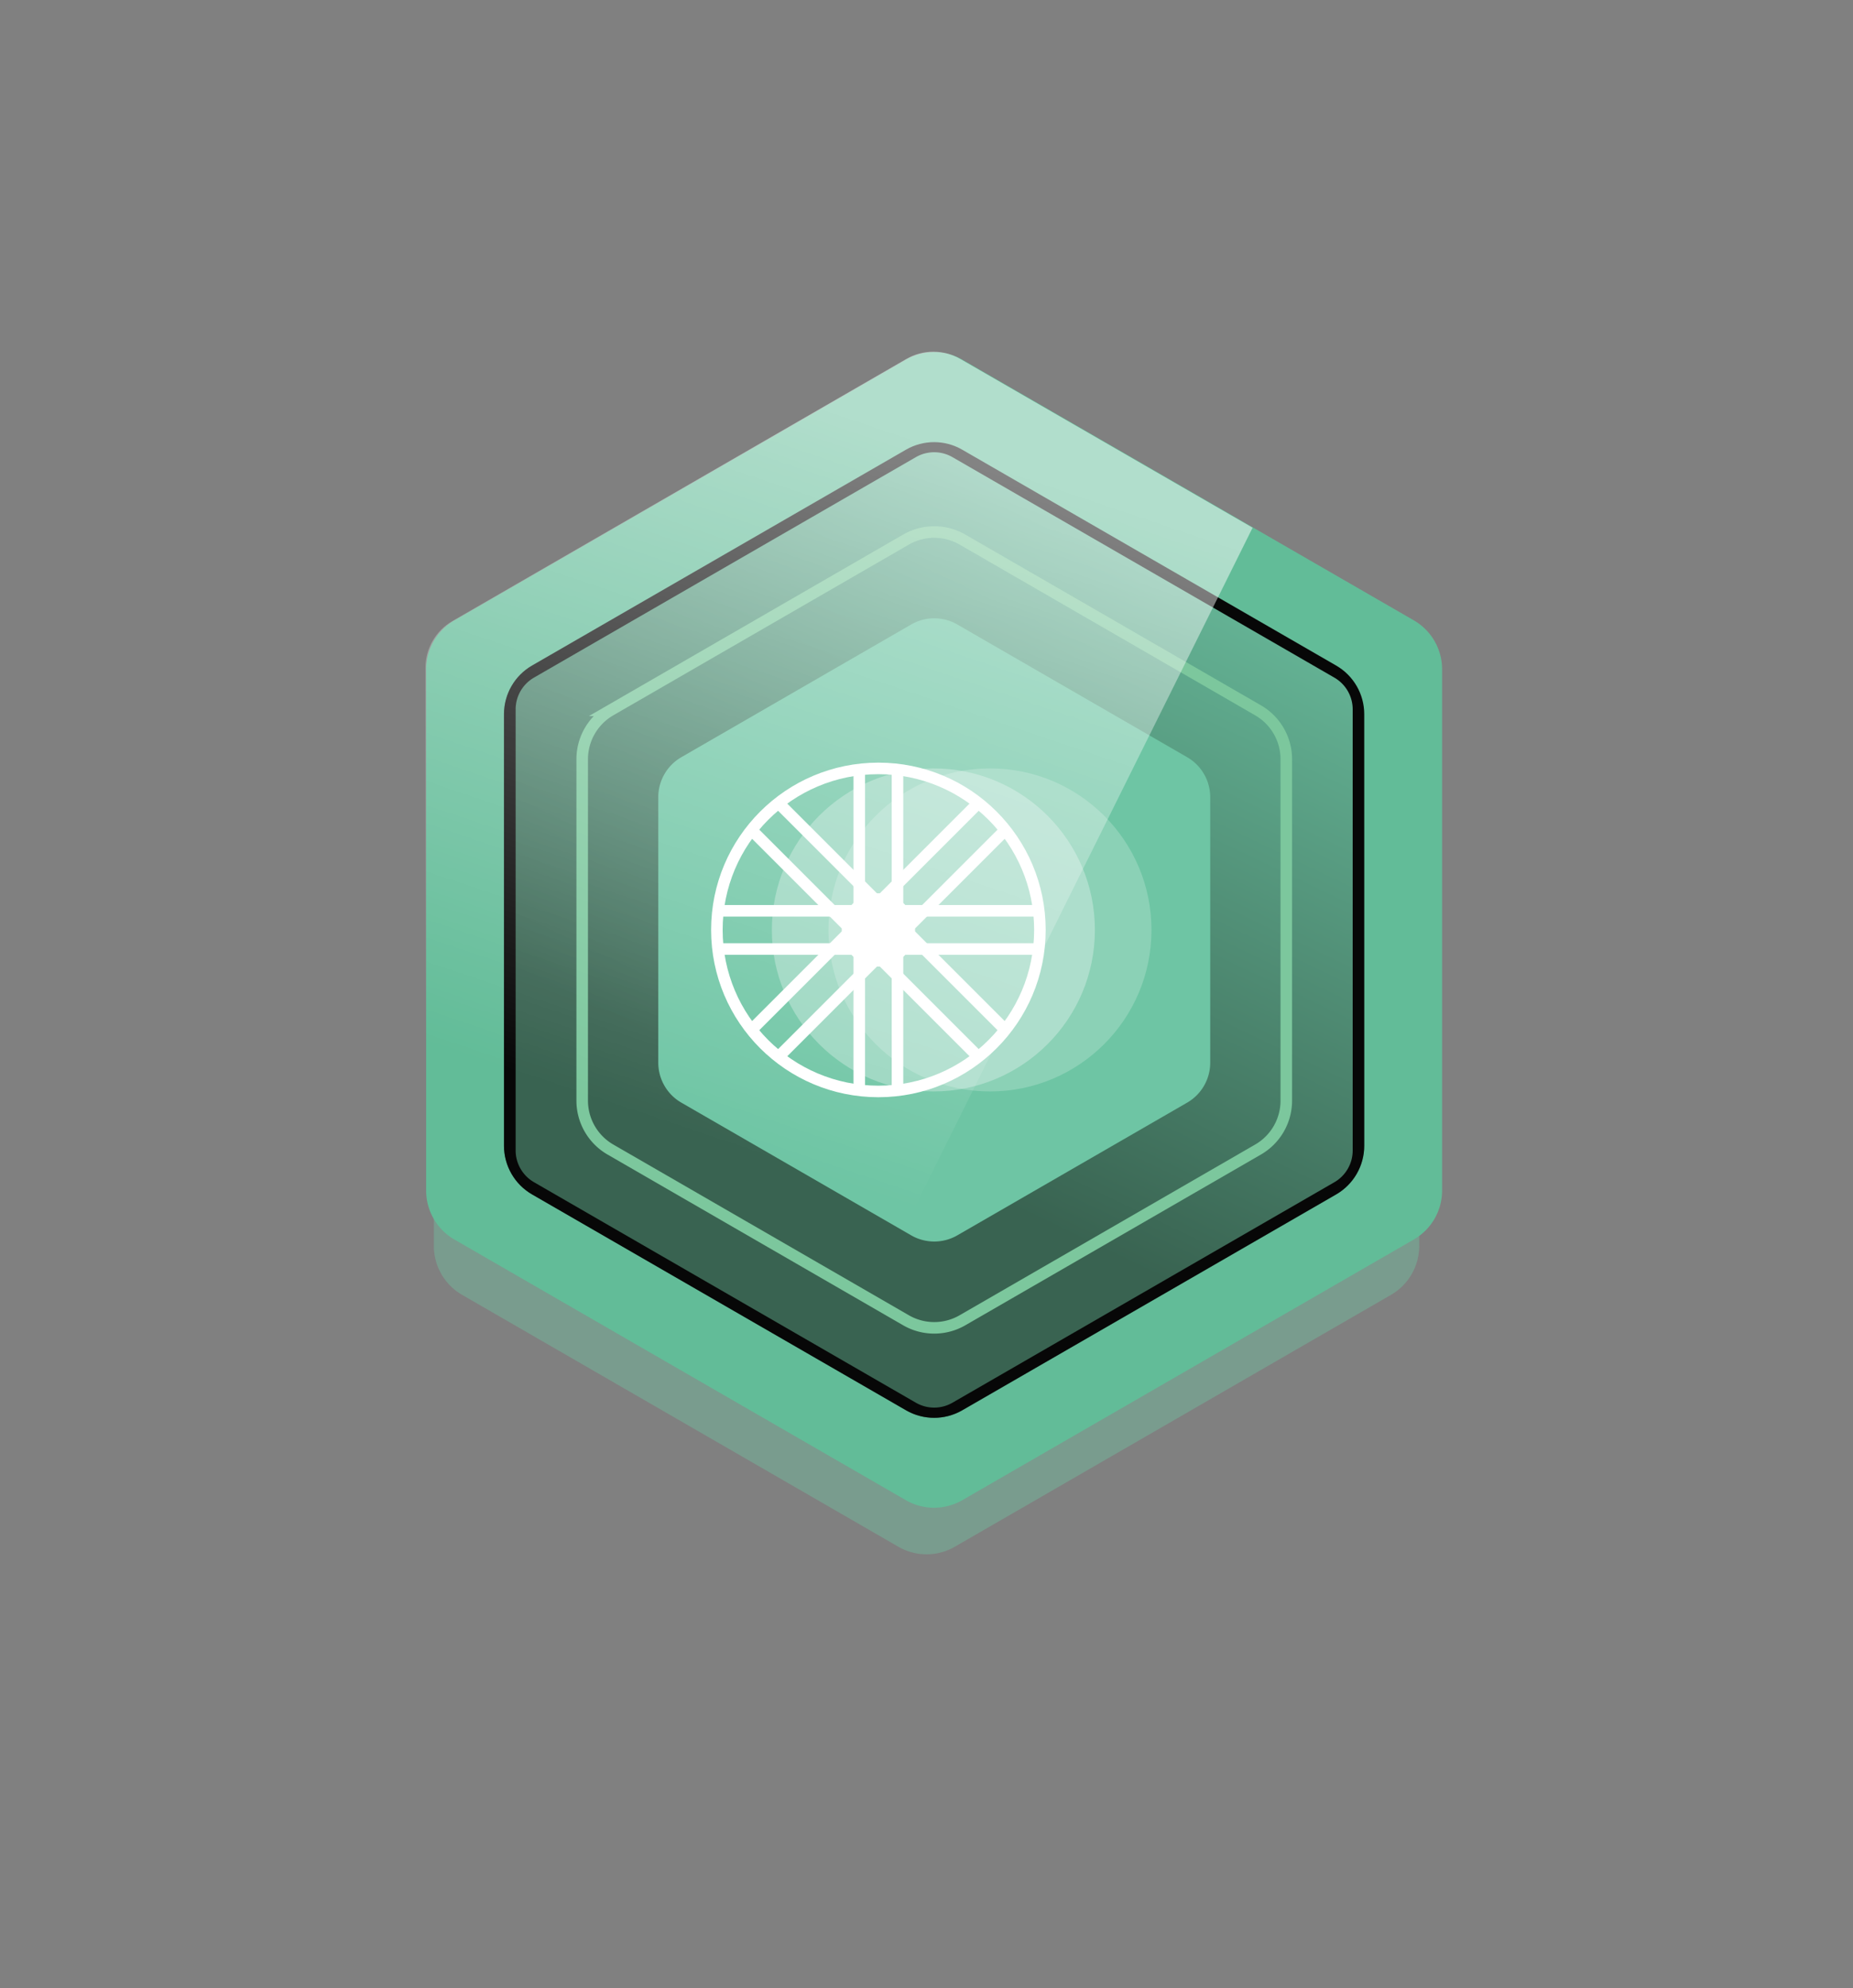 <svg xmlns="http://www.w3.org/2000/svg" xmlns:xlink="http://www.w3.org/1999/xlink" width="80.251" height="86.096" viewBox="0 0 80.251 86.096"><rect x="0" y="0" width="80.251" height="86.096" fill="#808080" stroke="none"/><defs><style>.a,.f,.h,.i{fill:none;}.b{fill:#6ec5a4;opacity:0.4;}.c{fill:url(#a);}.d{fill:url(#b);}.e{clip-path:url(#c);}.f{stroke:#070707;}.f,.h,.i{stroke-miterlimit:10;}.g{fill:url(#d);}.h{stroke:#7cc79d;}.h,.i,.j{stroke-width:0.5px;}.i,.j{stroke:#fff;}.j,.l{fill:#fff;}.k{opacity:0.3;}.m{opacity:0.2;}.n{opacity:0.5;}.o{clip-path:url(#e);}.p{fill:url(#f);}</style><radialGradient id="a" cx="7.376" cy="0.607" r="0.658" gradientTransform="translate(-0.704 0) scale(1.137 1)" gradientUnits="objectBoundingBox"><stop offset="0" stop-color="#b5dfa9"/><stop offset="1" stop-color="#62bc98"/></radialGradient><linearGradient id="b" x1="0.734" y1="-0.047" x2="0.408" y2="0.715" gradientUnits="objectBoundingBox"><stop offset="0" stop-color="#6ec5a4"/><stop offset="0.993" stop-color="#396351"/></linearGradient><clipPath id="c"><path class="a" d="M523.2,81.553v-18.7a2.429,2.429,0,0,0-1.214-2.1l-16.2-9.351a2.43,2.43,0,0,0-2.429,0l-16.2,9.351a2.429,2.429,0,0,0-1.214,2.1v18.7a2.43,2.43,0,0,0,1.214,2.1l16.2,9.351a2.43,2.43,0,0,0,2.429,0l16.2-9.351A2.43,2.43,0,0,0,523.2,81.553Z" transform="translate(-485.949 -51.07)"/></clipPath><radialGradient id="d" cx="13.182" cy="1.424" r="0.856" gradientTransform="translate(-1.165 0) scale(1.129 1)" gradientUnits="objectBoundingBox"><stop offset="0" stop-color="#b5dfa9"/><stop offset="1" stop-color="#6ec5a4"/></radialGradient><clipPath id="e"><path class="a" d="M519.569,75.561v-22.7a2.338,2.338,0,0,0-1.17-2.026l-19.659-11.35a2.339,2.339,0,0,0-2.339,0l-19.659,11.35a2.338,2.338,0,0,0-1.169,2.026v22.7a2.338,2.338,0,0,0,1.169,2.025L496.4,88.936a2.339,2.339,0,0,0,2.339,0L518.4,77.586A2.338,2.338,0,0,0,519.569,75.561Z" transform="translate(-475.574 -39.172)"/></clipPath><linearGradient id="f" x1="0.54" y1="0.091" x2="0.413" y2="0.58" gradientUnits="objectBoundingBox"><stop offset="0.002" stop-color="#fff"/><stop offset="1" stop-color="#fff" stop-opacity="0"/></linearGradient></defs><g transform="translate(-457.149 -23.939)"><g transform="translate(475.609 39.189)"><path class="b" d="M519.352,85.161V63.345a2.447,2.447,0,0,0-1.223-2.119L499.236,50.319a2.447,2.447,0,0,0-2.447,0L477.9,61.227a2.446,2.446,0,0,0-1.223,2.119V85.161A2.446,2.446,0,0,0,477.9,87.28l18.893,10.908a2.448,2.448,0,0,0,2.447,0L518.129,87.28A2.447,2.447,0,0,0,519.352,85.161Z" transform="translate(-476.347 -46.454)"/><path class="c" d="M519.676,75.533V52.957a2.447,2.447,0,0,0-1.224-2.119L498.9,39.551a2.446,2.446,0,0,0-2.447,0L476.9,50.838a2.447,2.447,0,0,0-1.223,2.119V75.533a2.447,2.447,0,0,0,1.223,2.119l19.551,11.288a2.447,2.447,0,0,0,2.447,0l19.551-11.288A2.446,2.446,0,0,0,519.676,75.533Z" transform="translate(-475.681 -39.223)"/><path class="d" d="M523.2,81.548V62.866a2.447,2.447,0,0,0-1.223-2.119L505.8,51.407a2.446,2.446,0,0,0-2.447,0l-16.179,9.341a2.447,2.447,0,0,0-1.223,2.119V81.548a2.447,2.447,0,0,0,1.223,2.119l16.179,9.341a2.448,2.448,0,0,0,2.447,0l16.179-9.341A2.447,2.447,0,0,0,523.2,81.548Z" transform="translate(-482.577 -47.185)"/><g transform="translate(3.372 3.891)"><g class="e"><path class="f" d="M523.2,81.642v-19.1a2.087,2.087,0,0,0-1.043-1.808l-16.539-9.548a2.086,2.086,0,0,0-2.087,0l-16.539,9.548a2.087,2.087,0,0,0-1.043,1.808v19.1a2.087,2.087,0,0,0,1.043,1.808L503.531,93a2.086,2.086,0,0,0,2.087,0l16.539-9.548A2.087,2.087,0,0,0,523.2,81.642Z" transform="translate(-485.949 -50.962)"/></g></g><path class="g" d="M530.17,93.562V82.071a2,2,0,0,0-1-1.735l-9.952-5.746a2,2,0,0,0-2,0l-9.952,5.746a2,2,0,0,0-1,1.735V93.562a2,2,0,0,0,1,1.735l9.952,5.746a2,2,0,0,0,2,0l9.952-5.746A2,2,0,0,0,530.17,93.562Z" transform="translate(-496.217 -62.795)"/><path class="h" d="M526.726,87.568V72.784a2.447,2.447,0,0,0-1.224-2.119l-12.8-7.393a2.448,2.448,0,0,0-2.447,0l-12.8,7.393a2.447,2.447,0,0,0-1.223,2.119V87.568a2.447,2.447,0,0,0,1.223,2.119l12.8,7.393a2.446,2.446,0,0,0,2.447,0l12.8-7.393A2.447,2.447,0,0,0,526.726,87.568Z" transform="translate(-489.478 -55.154)"/><g transform="translate(12.587 18.027)"><circle class="i" cx="6.995" cy="6.995" r="6.995"/><g transform="translate(6.167)"><line class="i" y2="13.99"/><line class="i" y2="13.99" transform="translate(1.655)"/></g><g transform="translate(0 6.167)"><line class="i" x1="13.99"/><line class="i" x1="13.99" transform="translate(0 1.655)"/></g><g transform="translate(1.464 1.464)"><line class="i" x1="9.892" y1="9.892" transform="translate(1.17)"/><line class="i" x1="9.892" y1="9.892" transform="translate(0 1.17)"/></g><g transform="translate(1.464 1.464)"><line class="i" y1="9.892" x2="9.892" transform="translate(1.17 1.17)"/><line class="i" y1="9.892" x2="9.892"/></g><circle class="j" cx="1.338" cy="1.338" r="1.338" transform="translate(5.657 5.657)"/><g class="k" transform="translate(2.381)"><circle class="l" cx="6.995" cy="6.995" r="6.995"/></g><g class="m" transform="translate(4.832)"><circle class="l" cx="6.995" cy="6.995" r="6.995"/></g></g></g><g class="n" transform="translate(475.574 39.172)"><g class="o"><path class="p" d="M491.965,33.479l-28.6,57.528L442.8,72.83l2.414-32.85,35.652-12.912Z" transform="translate(-453.564 -31.043)"/></g></g></g></svg>